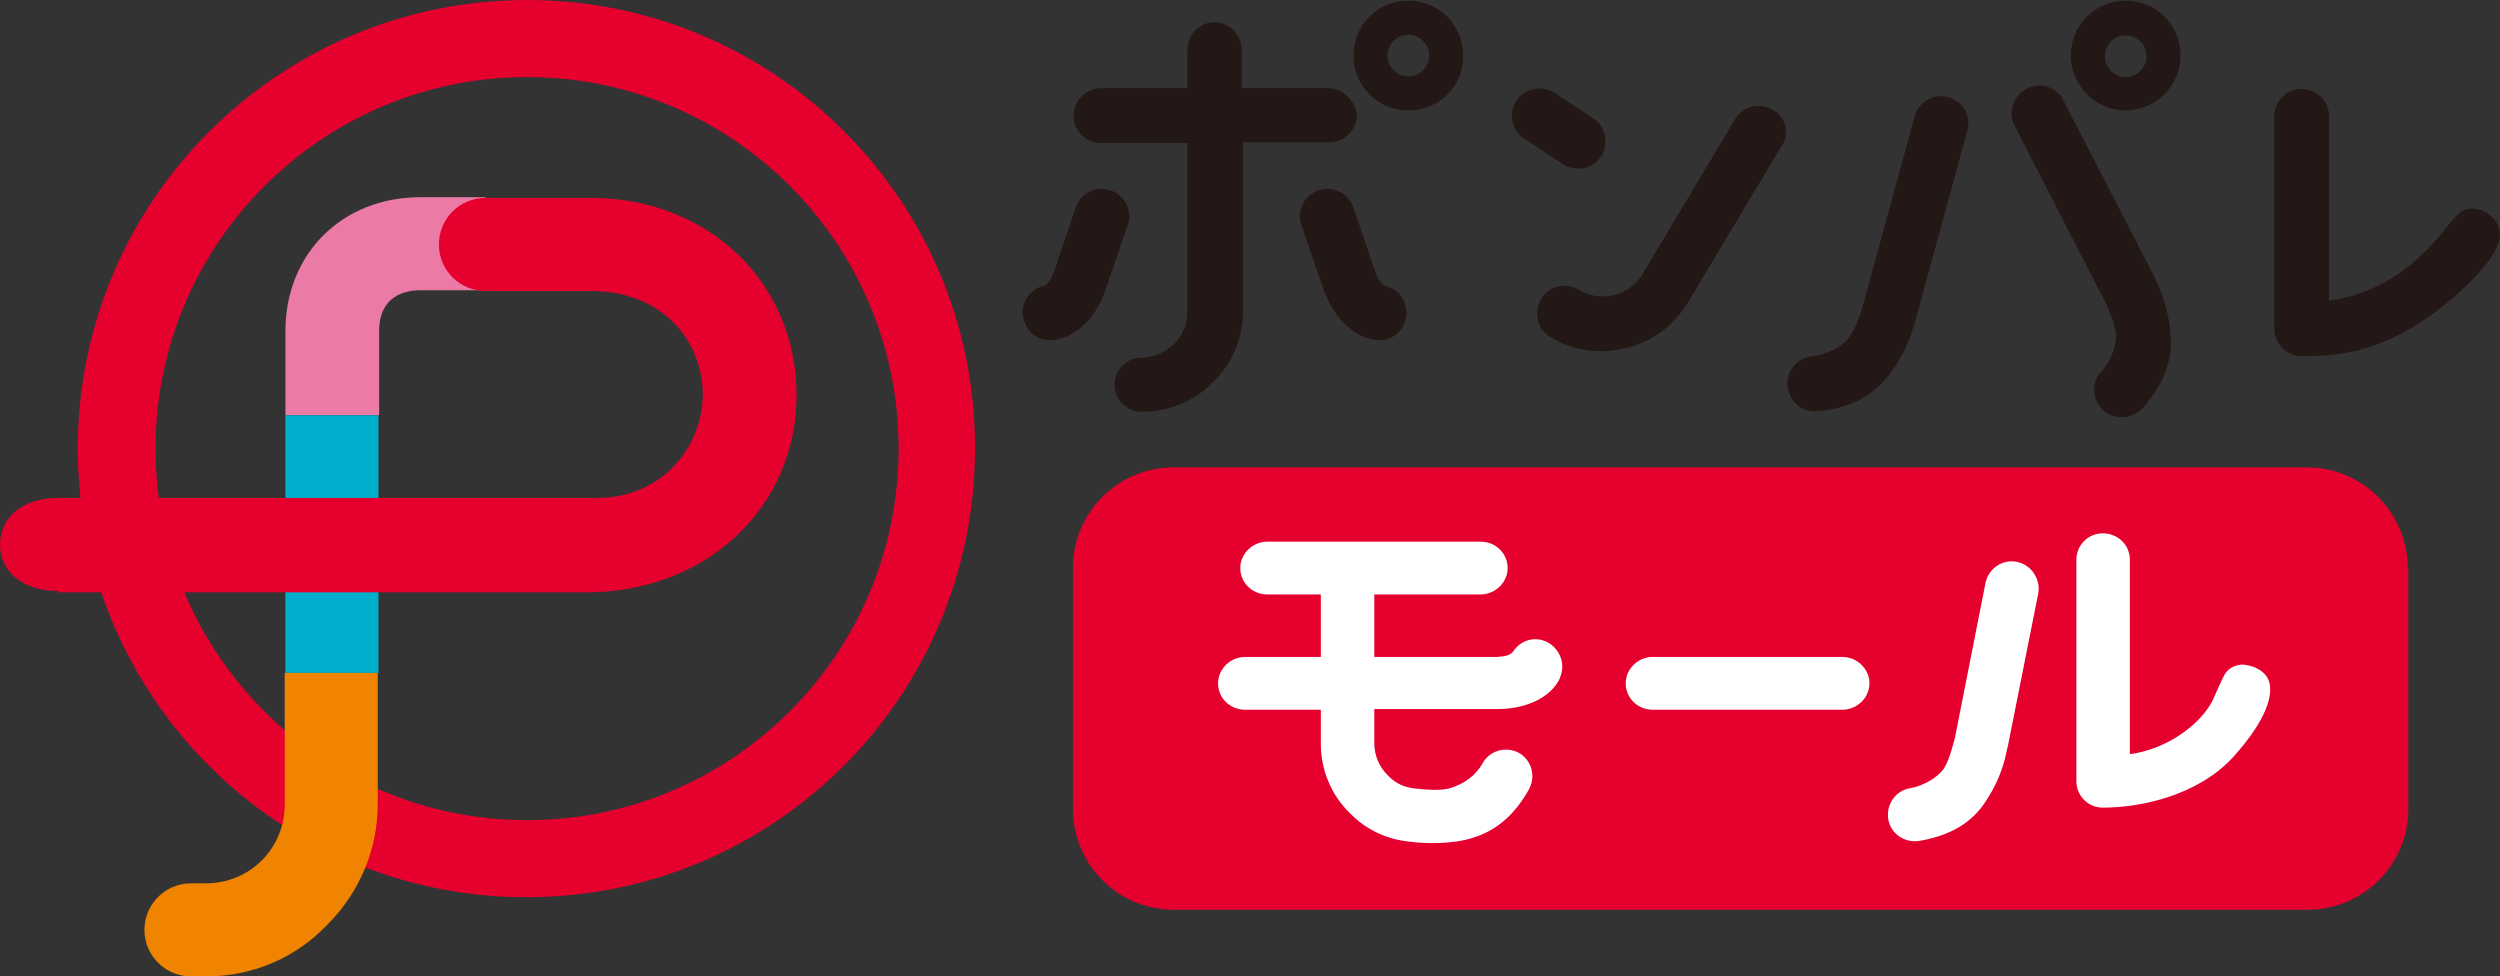 <svg xmlns="http://www.w3.org/2000/svg" width="360" height="140.6" viewBox="0 0 360 140.6"><rect x="0" y="0" width="360" height="140.6" fill="#333333" stroke="none"/><g fill="#231815"><path d="M310.1 39.6l-13-25.2c-1-1.9-3.4-2.7-5.3-1.6-1.9 1-2.7 3.4-1.7 5.3l13 25.3s1.5 3 1.6 4.8c.1 1.8-.9 4-2.1 5.3-1.5 1.6-1.4 4.1.3 5.6 1.6 1.4 4.1 1.3 5.6-.3 2.6-2.9 4.3-6.3 4.1-10.1-.2-4-1.5-7.1-2.5-9.1zM280.5 14c-2.1-.6-4.3.7-4.8 2.8l-7.5 27.4s-.9 3.2-2.1 4.6c-1.1 1.4-3.4 2.3-5.1 2.5-2.2.2-3.8 2.1-3.6 4.3.2 2.2 2.1 3.8 4.3 3.6 3.9-.3 7.4-1.7 9.9-4.7s3.6-6.1 4.2-8.3l7.5-27.4c.6-2.1-.7-4.3-2.8-4.8zM255.3 15.8c-1.9-1.1-4.3-.5-5.4 1.3l-13.4 22.4c-.9 1.5-2.4 2.6-4.1 3-1.7.4-3.5.2-5.1-.8-1.9-1.1-4.3-.5-5.4 1.4-1.1 1.9-.5 4.3 1.3 5.4 3.3 2 7.2 2.6 11 1.6 3.8-.9 6.9-3.3 8.9-6.6l13.4-22.4c1.3-1.7.7-4.2-1.2-5.3zM151.2 49c-1.8 0-3.3-1.2-3.8-3-.6-2.1.7-4.3 2.8-4.8.7-.2 1.1-.8 1.8-2.7.6-1.9 2.9-8.6 2.9-8.6.7-2.1 2.9-3.2 5-2.5 2.1.7 3.2 2.9 2.5 5l-3.2 9.3c-1 3.1-3.4 6.4-6.8 7.1-.4.2-.9.2-1.2.2zM198.6 49c1.8 0 3.4-1.2 3.8-3 .5-2.1-.7-4.3-2.8-4.8-.7-.2-1.1-.8-1.8-2.7-.6-1.9-2.9-8.6-2.9-8.6-.7-2.1-3-3.2-5-2.5-2.1.7-3.2 2.9-2.5 5l3.2 9.3c1.1 3.1 3.5 6.4 6.8 7.1.5.2.9.2 1.2.2zM229.5 17.1l-5.6-3.7c-1.8-1.2-4.3-.7-5.5 1-1.2 1.8-.8 4.3 1 5.5l5.6 3.7c1.8 1.2 4.3.8 5.5-1 1.2-1.8.8-4.3-1-5.5z"/><path d="M191.2 12.7h-12.4V7.2c0-2.2-1.8-4-3.9-4-2.2 0-3.9 1.8-3.9 4v5.5h-12.4c-2.2 0-4 1.8-4 4s1.8 3.9 4 3.9H171v24.2c0 1.8-.7 3.5-1.9 4.7-1.3 1.2-2.9 2-4.7 2-2.2 0-3.9 1.8-3.9 3.9 0 2.2 1.8 3.9 3.9 3.9 3.9 0 7.6-1.5 10.3-4.3 2.8-2.7 4.3-6.4 4.3-10.3V20.5h12.4c2.2 0 4-1.8 4-3.9-.2-2.1-2-3.9-4.2-3.9zM202.8 15.9c-4.4 0-7.9-3.5-7.9-7.9s3.5-7.9 7.9-7.9 7.9 3.5 7.9 7.9c.1 4.4-3.5 7.9-7.9 7.9zm0-10.9c-1.6 0-3 1.3-3 3 0 1.6 1.3 3 3 3 1.6 0 3-1.3 3-3 0-1.6-1.3-3-3-3zM306.1 15.9c-4.4 0-7.9-3.6-7.9-7.9 0-4.4 3.5-7.9 7.9-7.9S314 3.6 314 8s-3.6 7.9-7.9 7.9zm0-10.8c-1.6 0-3 1.3-3 3 0 1.6 1.3 3 3 3 1.6 0 3-1.3 3-3s-1.4-3-3-3zM356.7 30.1c-1-.2-2 .1-2.6.6-.5.4-2.5 2.9-2.9 3.4-5 5.9-10.4 8.4-15.8 9.2V16.8c0-2.2-1.8-4-4-4s-3.9 1.8-3.9 4v30.5c0 2.2 1.8 4 3.9 4 5.8 0 12.5-.7 21.1-7.8.9-.7 6.8-5.7 7.4-9 .5-2.7-1.9-4.2-3.2-4.4z"/></g><path fill="#E6002D" d="M75.9 0C40.2 0 11.2 28.9 11.2 64.6c0 35.7 28.9 64.6 64.6 64.6 35.7 0 64.6-28.9 64.6-64.6C140.5 28.9 111.6 0 75.9 0zm0 118.1c-29.5 0-53.5-23.9-53.5-53.5 0-29.5 24-53.5 53.5-53.5s53.5 23.9 53.5 53.5-24 53.5-53.5 53.5z"/><path fill="#EC7AA6" d="M41.1 59.8V47.7c0-11.2 8.2-19.3 19.4-19.3h9.4v13.4h-9.4c-2.2 0-5.9.8-5.9 5.9v12.1H41.1z"/><path fill="#00AFCC" d="M54.5 96.9H41.1V59.8h13.4v37.1"/><path fill="#E6002D" d="M8.4 85.1c-5.4 0-8.4-3-8.4-6.7s3-6.7 8.4-6.7H86c9.4 0 15.2-7.5 15.2-14.9S95.7 41.9 85 41.9H69.9c-3.7 0-6.7-3-6.7-6.7s3-6.7 6.7-6.7h15.2c16.9 0 29.6 12.2 29.6 28.4s-13 28.4-30.3 28.4h-76z"/><path fill="#F08300" d="M29.7 140.6h-2.2c-3.7 0-6.7-3-6.7-6.7s3-6.7 6.7-6.7h2.2c3 0 5.9-1.2 8-3.3 2.1-2.1 3.3-5 3.3-8v-19h13.4v18.8c0 6.6-2.6 12.8-7.3 17.5-4.6 4.8-10.8 7.4-17.4 7.4z"/><g><path fill="#E6002D" d="M346.7 81.8c0-8-6.5-14.5-14.5-14.5H169c-8 0-14.5 6.5-14.5 14.5v34.7c0 8 6.5 14.5 14.5 14.5h163.3c8 0 14.5-6.5 14.5-14.5V81.8z"/><g fill="#FFF"><path d="M290.4 80.9c-2.1-.4-4.1 1-4.5 3.1l-4.4 22.3c-.2.7-.8 3.2-1.6 4.4-1 1.4-3.1 2.5-4.8 2.8-2.1.3-3.5 2.3-3.2 4.4.3 2.1 2.3 3.5 4.4 3.2 3.7-.6 7.1-2.1 9.3-5.2 1.9-2.7 2.9-5.4 3.3-7.5.1-.3.1-.6.2-.8l4.4-22.1c.4-2.1-1-4.2-3.1-4.6zM265.3 94.6H238c-2.1 0-3.9 1.7-3.9 3.8 0 2.1 1.7 3.8 3.9 3.8h27.3c2.1 0 3.9-1.7 3.9-3.8 0-2.1-1.8-3.8-3.9-3.8zM322.8 95.7c-1 .1-1.8.5-2.3 1.2-.4.5-1.6 3.4-1.9 4-1.8 3.5-6.6 7-11.9 7.7v-28c0-2.1-1.7-3.8-3.9-3.8-2.1 0-3.8 1.7-3.8 3.8v31.9c0 2.1 1.7 3.8 3.8 3.8 5.6 0 13.7-1.8 18.7-7.2 2.3-2.5 5.6-6.8 5.4-10.1-.1-2.5-2.8-3.3-4.1-3.3zM223.2 92.7c-1.8-1.2-4.1-.7-5.3 1.1-.4.5-.9.7-2.3.8h-17.7v-9h15.3c2.1 0 3.9-1.7 3.9-3.8 0-2.1-1.7-3.8-3.9-3.8h-30.7c-2.1 0-3.9 1.7-3.9 3.8 0 2.1 1.7 3.8 3.9 3.8h7.7v9h-10.9c-2.1 0-3.9 1.7-3.9 3.8 0 2.1 1.7 3.8 3.9 3.8h10.9v4.9c0 3.8 1.5 7.4 4.2 10 2.3 2.4 5.4 3.8 8.6 4.1 2.1.3 6.3.4 9.2-.6 3.6-1.1 6.2-3.7 8-7 1-1.9.3-4.2-1.5-5.2-1.9-1-4.2-.3-5.2 1.5s-2.7 3-4.7 3.6c-1.4.4-3.6.2-4.4.1-2-.1-3.4-.7-4.6-2-1.2-1.2-1.9-2.8-1.9-4.6v-4.9h17.8c3.2 0 7-1.1 8.7-4 .2-.3.3-.7.4-1 .5-1.5-.1-3.4-1.6-4.4z"/></g></g></svg>
